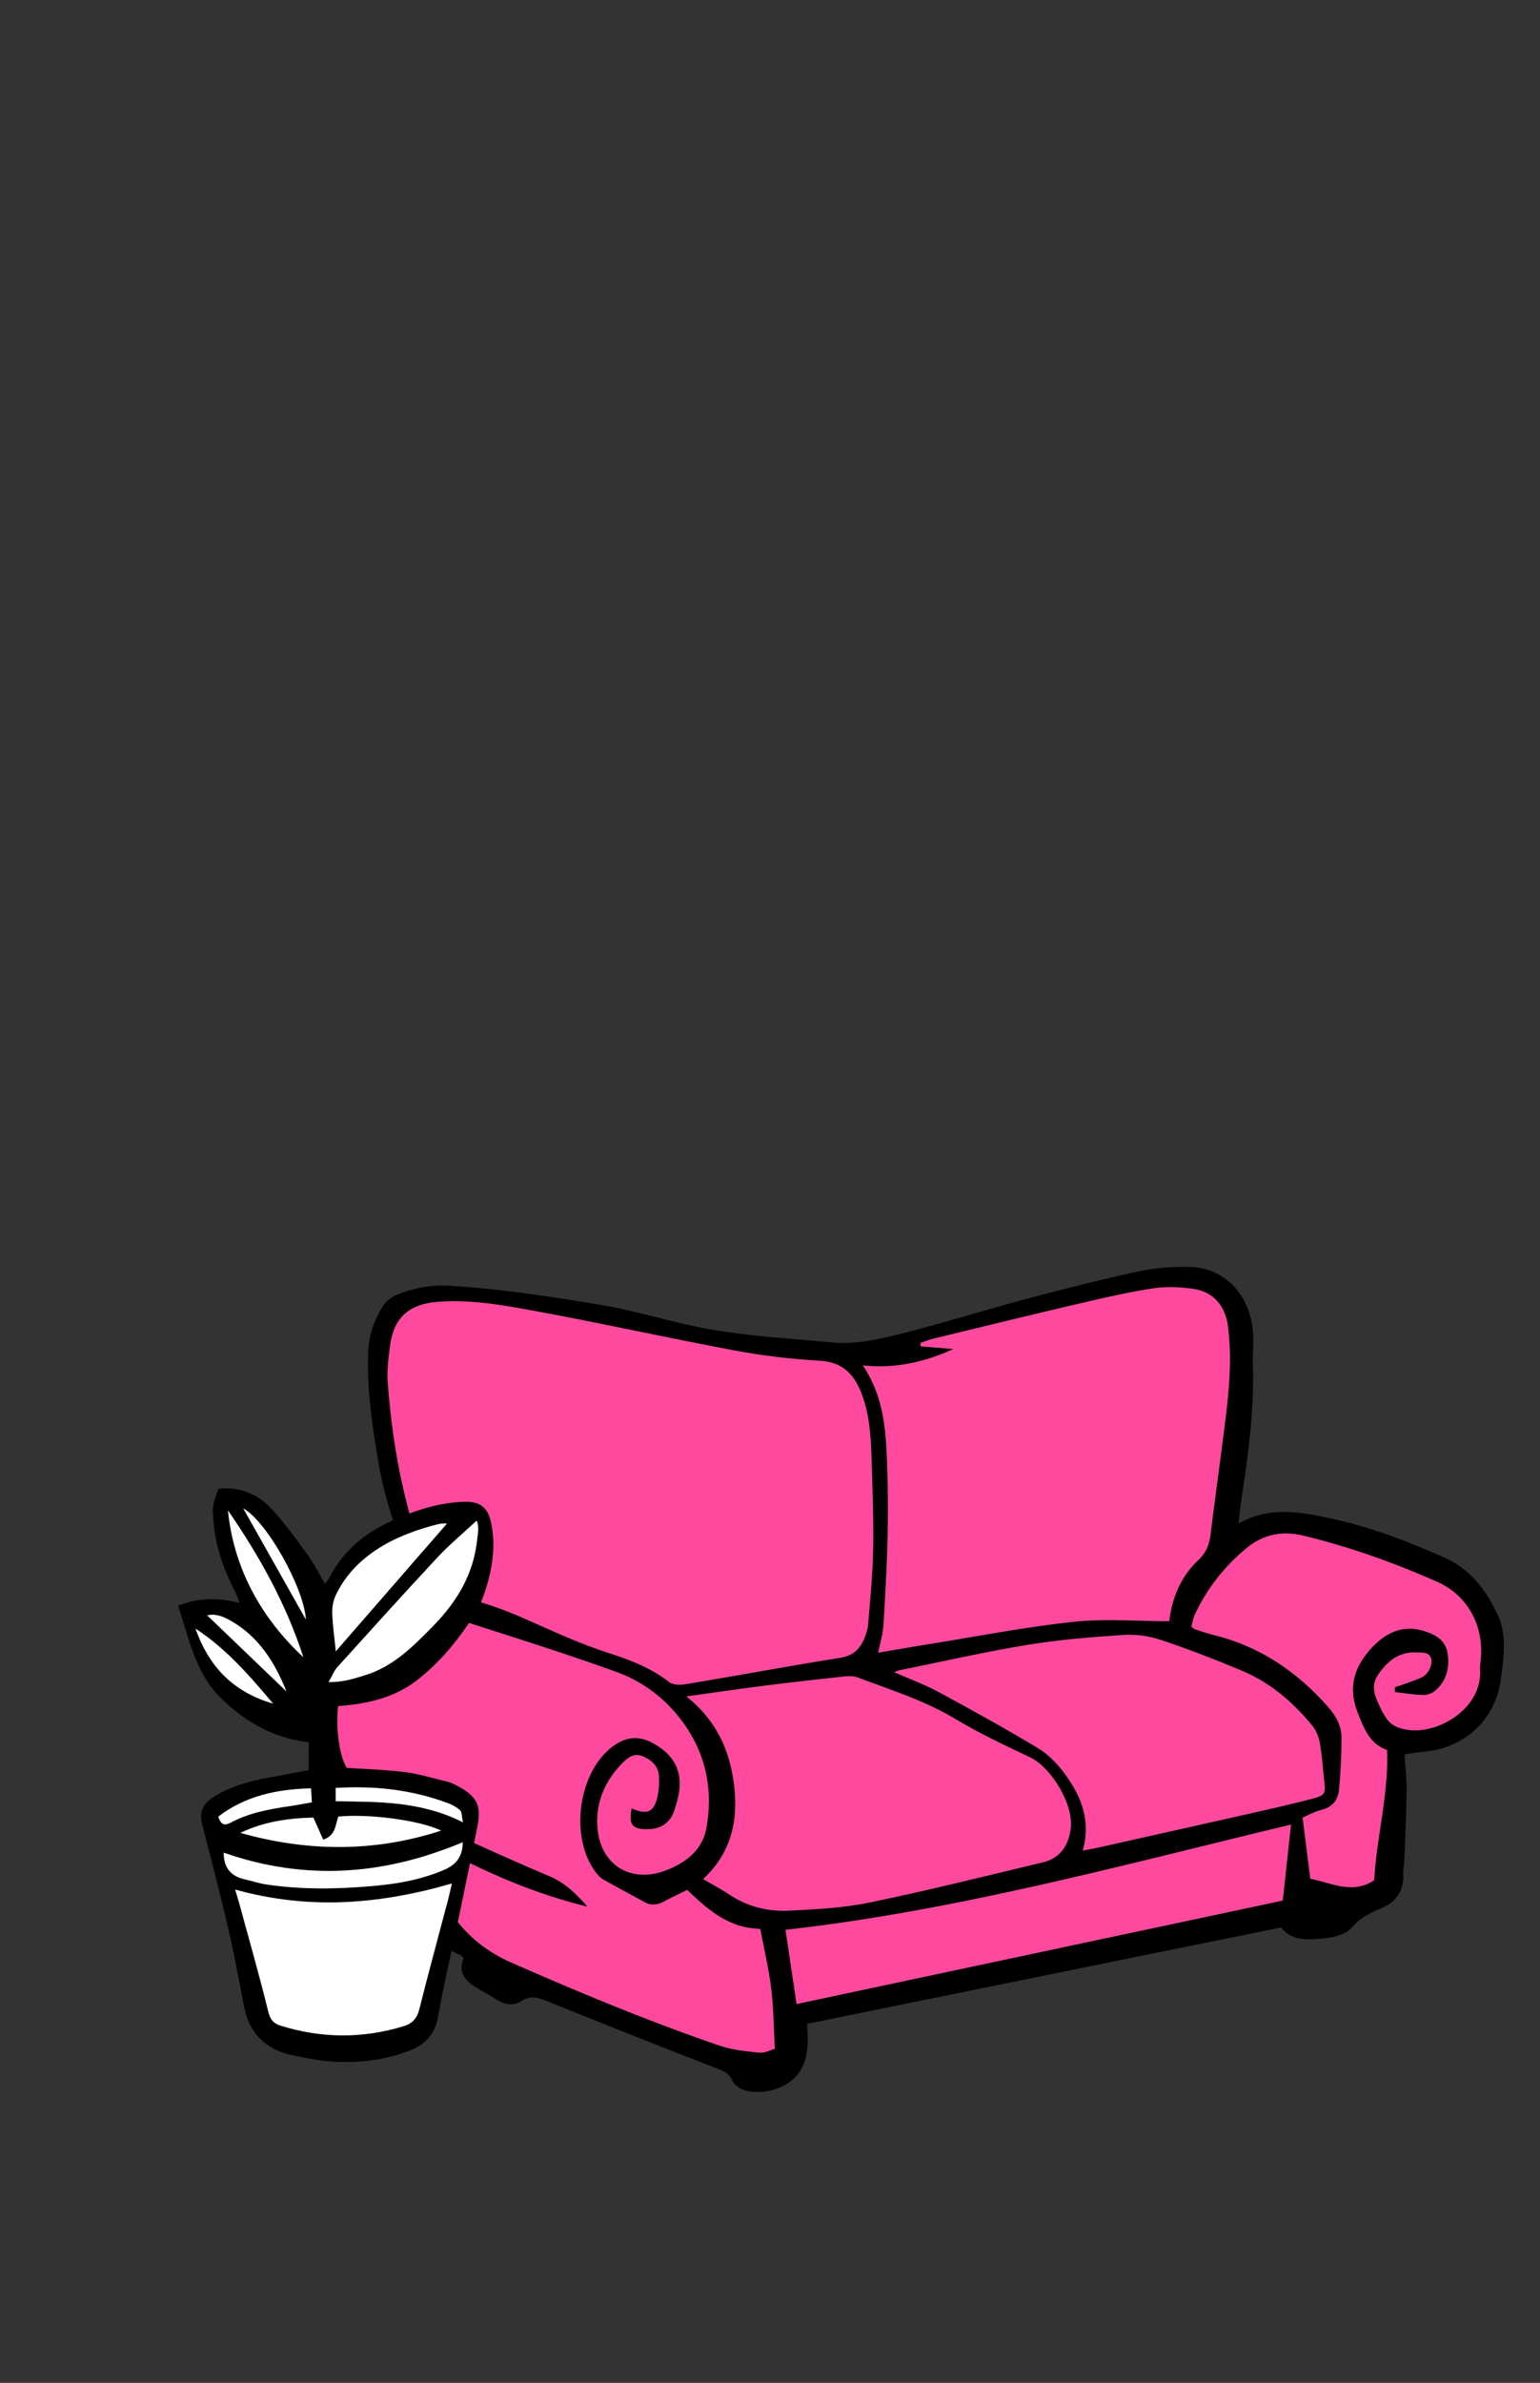 <svg width="578" height="894" viewBox="0 0 578 894" xmlns="http://www.w3.org/2000/svg"><rect x="0" y="0" width="578" height="894" fill="#333333" stroke="none"/><g fill="none" fill-rule="evenodd"><path d="M484.542 684.55c-63.396 15.207-125.53 32.295-189.716 39.477l4.147 27.836 182.473-38.813 3.096-28.5m38.986-49.711c-.01-.609-.01-1.219-.02-1.829 1.87-.639 3.76-1.237 5.61-1.929 1.71-.64 3.5-1.204 5.06-2.12 2.21-1.288 3.68-4.944 2.91-6.874-.99-2.464-3.27-1.985-5.26-2.108-6.73-.415-11.14 3.269-14.63 8.42-3.2 4.725-.66 8.977 1.34 13.226.35.737.82 1.414 1.22 2.128 1.98 3.543 5.05 4.8 9.04 5.302 11.56 1.455 27.52-8.445 26.71-22.513-.08-1.416.14-2.854.27-4.278 1.12-12.401-4.95-23.728-16.34-28.774-16.27-7.208-33.02-13.19-50.348-17.361-7.772-1.87-14.932-.548-21.285 4.738-8.318 6.921-14.841 15.171-19.382 24.973-.656 1.418-.887 3.034-1.273 4.407.648.511.927.874 1.287.991 2.33.758 4.647 1.586 7.023 2.166 17.306 4.215 31.26 13.695 42.942 26.917 2.978 3.37 5.084 7.086 5.1 11.491.025 6.509-.336 13.036-.897 19.524-.341 3.929-2.446 6.69-6.665 7.697-2.473.59-4.767 1.927-7.035 2.883l2.892 22.94c8.027 1.568 15.81 6.014 23.97.548.87-16.367 5.48-32.061 4.83-48.83-6.55-2.293-8.73-8.128-11.09-14.163-3.593-9.174-1.34-16.801 4.89-23.722 5.45-6.041 11.95-9.335 20.24-6.716 4.21 1.331 7.98 3.387 8.7 8.436.78 5.404-.41 10.24-4.65 13.881-1.14.983-2.97 1.682-4.46 1.644-3.58-.091-7.14-.697-10.7-1.095m-117.144 59.44c2.538-.478 3.946-.7 5.335-1.01 18.943-4.237 37.889-8.46 56.823-12.742 8.165-1.848 16.344-3.662 24.432-5.808 4.297-1.142 4.568-2.018 4.099-6.098-.558-4.863-.856-9.769-1.693-14.582-.397-2.281-1.35-4.744-2.794-6.517-7.193-8.826-15.731-16.166-26.288-20.624-9.968-4.209-20.098-8.093-30.351-11.542-4.361-1.468-9.27-2.27-13.84-1.972-12.203.795-24.453 1.765-36.508 3.744-16.121 2.647-32.077 6.307-48.1 9.547-.554.111-1.074.387-1.886.688 6.215 2.739 11.61 4.696 16.6 7.398 12.583 6.81 25.126 13.723 37.374 21.108 3.893 2.348 7.347 5.923 10.057 9.627 6.044 8.26 9.96 17.354 6.74 28.783m-142.47 10.704c3.709 2.183 6.939 3.901 9.975 5.911 6.734 4.456 14.296 6.314 22.12 5.944 10.176-.481 20.486-1.017 30.42-3.069 21.777-4.497 43.365-9.913 65.004-15.066 6.187-1.473 9.464-5.953 10.389-12.305 1.398-9.6-7.604-23.453-15.05-26.997-9.583-4.563-19.246-9.091-28.327-14.546-11.52-6.92-24.187-10.823-36.573-15.519-1.447-.549-3.222-.562-4.798-.391-10.141 1.098-20.278 2.24-30.398 3.52-9.23 1.168-18.436 2.529-29.044 3.998 11.336 9.069 16.327 20.239 17.896 33.301 1.626 13.543-1.157 25.512-11.613 35.219m-26.86-26.519c5.926 2.597 8.57 1.349 9.802-4.924.467-2.375.59-4.883.43-7.301-.241-3.644-2.618-5.764-5.831-7.217-3.277-1.482-5.577.211-7.633 2.25-6.568 6.516-10.147 14.646-9.633 23.725.835 14.746 12.543 21.574 25.287 16.883 7.574-2.789 14.08-7.566 15.618-15.95 2.735-14.916-.361-28.836-9.712-40.991-6.244-8.117-14.435-14.167-23.906-17.609-18.032-6.55-36.362-12.289-54.63-18.174-3.664-1.18-7.585-1.642-11.424-2.18-2.193-.307-4.482-.313-6.69-.085-13.242 1.364-22.077 9.005-27.9 20.399-4.418 8.65-5.008 17.799-3.436 27.455 1.267 7.79 4.39 13.206 11.899 16.255 7.739 3.144 15.417 6.565 21.635 12.463.859.815 2.084 1.287 3.199 1.785 13.98 6.252 27.893 12.672 42.004 18.62 5.995 2.528 10.249 6.777 14.39 11.484-21.376-5.233-41.22-14.05-60.758-25.181 0 1.742-.176 2.761.025 3.697 4.129 19.224 13.465 34.267 32.338 42.542 25.648 11.245 51.475 22.008 77.977 31.062 4.746 1.622 9.93 2.131 14.966 2.647 1.96.202 4.067-.994 5.747-1.455-.452-8.089-.48-15.39-1.367-22.587-.918-7.445-2.67-14.788-4.098-22.408-11.937-.256-19.731-7.256-27.427-14.598-3.1 1.534-5.87 2.8-8.538 4.254-2.52 1.374-4.95 1.724-7.558.281-5.176-2.867-10.412-5.626-15.56-8.544-1.021-.58-1.868-1.584-2.603-2.541-9.684-12.603-6.996-36.28 5.336-46.526 4.764-3.957 9.866-5.317 15.825-2.127 6.293 3.37 10.286 8.165 10.307 15.397.009 3.195-.943 6.472-1.9 9.574-1.577 5.109-5.258 7.516-10.638 7.449-5.4-.066-6.66-1.844-5.543-7.824m86.794-166.201c6.768 10.011 8.347 20.907 8.888 31.958a450.84 450.84 0 01.443 30.632c-.222 11.62-.883 23.237-1.587 34.842-.2 3.29-1.215 6.529-1.965 10.345 6.448-1.089 12.248-2.11 18.062-3.041 18.326-2.936 36.582-6.508 55.009-8.512 11.822-1.286 23.897-.241 36.157-.241 1.005-8.716 4.3-16.759 10.948-22.983 2.926-2.739 4.086-5.854 4.554-9.608 1.515-12.148 3.164-24.278 4.735-36.419 1.78-13.765 3.564-27.517 1.809-41.457-.958-7.618-5.29-13.064-12.922-14.195-4.97-.735-10.221-.967-15.162-.213-9.268 1.416-18.444 3.539-27.587 5.675-18.251 4.264-36.457 8.724-54.672 13.139-1.72.417-3.375 1.09-5.06 1.643l.024 1.27 12.323 1.041c-10.745 4.868-21.817 7.454-33.997 6.124M162.48 597.584c12.86 1.193 24.364 5.226 35.634 10.228 9.896 4.392 19.788 8.967 30.065 12.27 8.28 2.662 16.097 5.615 23.008 11.015 1.439 1.126 4.254 1.099 6.293.757 19.346-3.239 38.635-6.817 58.002-9.912 4.467-.714 6.98-2.983 8.658-6.663.836-1.835 1.515-3.869 1.68-5.861.773-9.354 1.735-18.72 1.885-28.093.189-11.651-.234-23.318-.62-34.97-.272-8.175-.855-16.357-3.951-24.083-2.794-6.969-7.183-11.257-15.443-11.741-10.775-.63-21.583-1.913-32.194-3.893-24.896-4.647-49.63-10.181-74.541-14.738-12.186-2.229-24.48-4.513-37.051-3.436-10.43.894-16.131 5.954-17.484 16.323-.607 4.646-1.236 9.402-.881 14.034.684 8.933 1.724 17.871 3.22 26.705 2.975 17.573 8.258 34.564 13.72 52.058m302.322-25.955c11.82-6.668 23.248-4.386 34.664-1.94 14.86 3.182 28.97 8.567 42.79 14.757 9.71 4.348 15.71 12.382 19.94 21.589 3.53 7.693 2.17 16.14 1.05 24.204-2.08 15.148-13.67 25.661-28.92 26.968-2.22.192-4.43.605-7.2.991.29 4.519.85 8.936.8 13.347-.09 8.761-.51 17.519-.83 26.277-.07 1.83-.52 3.663-.44 5.477.27 5.796-2.37 9.98-7.43 12.253-4.42 1.987-8.59 3.645-11.95 7.717-2.021 2.444-6.501 3.576-10.007 3.911-5.981.572-12.38 1.255-16.456-4.038l-177.86 36.134c.196 5.181.765 10.501-1.62 15.83-3.924 8.767-15.4 11.083-21.958 9.08-1.788-.547-3.858-2.092-4.603-3.724-1.405-3.085-3.913-3.705-6.62-4.762-20.933-8.17-41.838-16.416-62.664-24.856-3.411-1.383-6.327-2.314-9.693-.126-3.065 1.991-6.224 1.458-9.245-.413a192.132 192.132 0 00-6.855-4.07c-4.644-2.621-8.026-5.842-5.694-11.489-.537-.656-.734-1.149-1.057-1.254-7.042-2.269-9.692-8.137-12.126-14.358-3.854-9.854-5.963-19.957-5.086-31.065-2.473-1.508-4.981-3.186-7.624-4.618-8.477-4.593-16.5-9.761-23.491-16.519-2.02-1.952-3.485-3.89-4.14-6.541-4.496-18.213-.516-34.385 11.685-48.581 6.633-7.719 14.812-12.735 25.504-13.901-.773-2.165-1.3-3.855-1.971-5.486-5.851-14.209-11.084-28.689-13.661-43.83-2.322-13.638-4.384-27.398-3.842-41.366.247-6.34 2.296-12.065 5.587-17.284 1.198-1.9 3.462-3.524 5.598-4.359 6.307-2.467 12.834-3.611 19.753-3.175 19.173 1.208 38.13 4.103 57.023 7.281 11.45 1.925 22.637 5.379 34.016 7.8 17.012 3.623 34.359 4.484 51.627 6.123 9.498.902 18.308-1.168 27.13-3.415 15.619-3.977 31.019-8.8 46.597-12.945 13.795-3.67 27.644-7.192 41.596-10.191 6.325-1.36 12.974-1.913 19.447-1.746 13.81.357 23.104 11.38 23.784 25.499.176 3.669-.238 7.363-.117 11.038.55 16.811-1.673 33.38-4.191 49.929-.452 2.972-.756 5.967-1.24 9.847" fill="#000"/><path d="M162.48 597.584c-5.462-17.494-10.744-34.485-13.72-52.059-1.496-8.834-2.536-17.771-3.22-26.705-.355-4.632.275-9.387.88-14.033 1.355-10.369 7.055-15.43 17.486-16.323 12.57-1.077 24.865 1.207 37.05 3.435 24.913 4.558 49.645 10.092 74.542 14.739 10.61 1.98 21.419 3.262 32.194 3.893 8.26.484 12.648 4.772 15.442 11.74 3.097 7.727 3.68 15.909 3.95 24.084.387 11.652.81 23.319.622 34.97-.151 9.373-1.113 18.738-1.885 28.093-.165 1.992-.845 4.025-1.681 5.86-1.677 3.681-4.19 5.95-8.657 6.663-19.367 3.096-38.656 6.674-58.002 9.913-2.04.341-4.854.369-6.294-.757-6.91-5.4-14.727-8.353-23.008-11.015-10.276-3.303-20.17-7.878-30.064-12.27-11.271-5.002-22.774-9.036-35.634-10.228" fill="#FF499E"/><path d="M323.847 512.263c12.18 1.33 23.252-1.256 33.997-6.124l-12.322-1.041-.025-1.27c1.685-.553 3.34-1.226 5.06-1.643 18.216-4.415 36.422-8.875 54.673-13.139 9.142-2.136 18.318-4.259 27.587-5.675 4.94-.754 10.19-.522 15.16.213 7.634 1.131 11.966 6.577 12.924 14.195 1.755 13.94-.03 27.692-1.81 41.457-1.57 12.141-3.22 24.271-4.734 36.42-.47 3.753-1.63 6.868-4.555 9.607-6.647 6.225-9.942 14.268-10.947 22.983-12.261 0-24.336-1.045-36.157.242-18.427 2.004-36.684 5.575-55.01 8.511-5.814.931-11.613 1.952-18.062 3.041.75-3.816 1.766-7.055 1.965-10.345.704-11.605 1.365-23.222 1.587-34.842a450.84 450.84 0 00-.442-30.632c-.541-11.051-2.12-21.947-8.89-31.958m-86.792 166.201c-1.116 5.979.145 7.758 5.543 7.824 5.38.067 9.06-2.34 10.639-7.449.957-3.103 1.908-6.379 1.899-9.574-.02-7.232-4.014-12.028-10.307-15.397-5.96-3.19-11.061-1.83-15.825 2.127-12.332 10.246-15.02 33.923-5.336 46.526.736.957 1.582 1.961 2.605 2.541 5.146 2.918 10.383 5.677 15.558 8.544 2.608 1.443 5.038 1.093 7.558-.281 2.668-1.454 5.438-2.72 8.538-4.255 7.696 7.343 15.49 14.343 27.427 14.599 1.43 7.62 3.18 14.963 4.098 22.408.887 7.197.916 14.498 1.368 22.587-1.681.461-3.786 1.656-5.747 1.455-5.036-.516-10.221-1.025-14.967-2.647-26.502-9.054-52.328-19.817-77.977-31.062-18.873-8.275-28.21-23.318-32.338-42.542-.201-.936-.025-1.955-.025-3.697 19.539 11.131 39.383 19.948 60.76 25.181-4.143-4.707-8.397-8.956-14.392-11.484-14.11-5.948-28.022-12.368-42.004-18.62-1.115-.498-2.34-.971-3.2-1.785-6.217-5.898-13.895-9.319-21.634-12.463-7.51-3.049-10.632-8.465-11.9-16.255-1.57-9.656-.981-18.805 3.438-27.455 5.823-11.394 14.658-19.035 27.9-20.399 2.208-.228 4.496-.222 6.689.085 3.839.538 7.76 1 11.425 2.18 18.268 5.885 36.598 11.624 54.629 18.174 9.472 3.442 17.662 9.492 23.906 17.609 9.352 12.155 12.447 26.075 9.712 40.991-1.538 8.384-8.044 13.161-15.618 15.95-12.743 4.691-24.451-2.137-25.286-16.883-.515-9.079 3.064-17.209 9.633-23.725 2.055-2.039 4.355-3.732 7.632-2.25 3.213 1.453 5.59 3.573 5.83 7.217.163 2.418.039 4.926-.428 7.301-1.232 6.273-3.877 7.521-9.803 4.924" fill="#FF499E"/><path d="M263.914 704.983c10.456-9.707 13.239-21.676 11.613-35.219-1.57-13.061-6.56-24.231-17.896-33.301 10.608-1.468 19.814-2.83 29.044-3.998 10.12-1.28 20.257-2.421 30.398-3.52 1.576-.171 3.35-.157 4.798.392 12.386 4.696 25.053 8.598 36.573 15.518 9.08 5.455 18.743 9.983 28.327 14.546 7.446 3.544 16.448 17.397 15.05 26.997-.925 6.353-4.202 10.832-10.39 12.306-21.638 5.152-43.226 10.568-65.002 15.065-9.935 2.052-20.245 2.588-30.421 3.069-7.824.371-15.386-1.488-22.12-5.944-3.037-2.01-6.266-3.727-9.974-5.911" fill="#FF499E"/><path d="M406.383 694.278c3.222-11.429-.696-20.522-6.74-28.782-2.71-3.704-6.164-7.28-10.057-9.627-12.248-7.386-24.791-14.298-37.373-21.109-4.991-2.702-10.386-4.659-16.601-7.397.812-.302 1.333-.577 1.886-.689 16.024-3.24 31.979-6.9 48.1-9.546 12.056-1.98 24.306-2.95 36.51-3.745 4.568-.297 9.477.504 13.838 1.972 10.253 3.449 20.383 7.333 30.35 11.542 10.558 4.458 19.096 11.799 26.289 20.624 1.446 1.774 2.398 4.236 2.794 6.518.837 4.812 1.135 9.718 1.694 14.582.468 4.08.197 4.956-4.1 6.097-8.088 2.147-16.267 3.96-24.432 5.808-18.933 4.282-37.88 8.506-56.823 12.742-1.39.311-2.797.532-5.335 1.01" fill="#FF499E"/><path d="M523.528 634.839c3.56.398 7.13 1.004 10.7 1.095 1.49.038 3.32-.661 4.46-1.644 4.24-3.641 5.43-8.477 4.65-13.881-.72-5.049-4.49-7.105-8.7-8.436-8.29-2.619-14.79.675-20.24 6.716-6.23 6.921-8.484 14.548-4.89 23.722 2.36 6.035 4.54 11.87 11.09 14.163.65 16.769-3.96 32.463-4.83 48.829-8.16 5.467-15.944 1.021-23.972-.547l-2.891-22.94c2.267-.956 4.56-2.293 7.034-2.883 4.22-1.007 6.324-3.768 6.665-7.697.562-6.488.923-13.016.899-19.524-.017-4.405-2.124-8.121-5.101-11.492-11.683-13.221-25.637-22.701-42.942-26.917-2.376-.579-4.694-1.407-7.024-2.165-.36-.117-.64-.48-1.286-.991.386-1.373.616-2.989 1.272-4.407 4.54-9.802 11.065-18.052 19.382-24.973 6.354-5.286 13.514-6.608 21.285-4.738 17.329 4.171 34.079 10.153 50.349 17.361 11.39 5.046 17.46 16.373 16.34 28.774-.13 1.424-.35 2.862-.27 4.278.81 14.068-15.15 23.968-26.71 22.513-3.99-.502-7.06-1.759-9.04-5.302-.4-.714-.87-1.391-1.22-2.128-2-4.249-4.54-8.501-1.34-13.226 3.49-5.151 7.9-8.835 14.63-8.42 2 .123 4.27-.356 5.26 2.108.77 1.93-.7 5.586-2.91 6.874-1.56.916-3.35 1.48-5.06 2.12-1.85.692-3.74 1.29-5.61 1.929.01.61.01 1.22.02 1.829" fill="#FF499E"/><path d="M484.542 684.55l-3.096 28.5-182.473 38.813-4.147-27.836c64.187-7.182 126.32-24.27 189.716-39.477" fill="#FF499E"/><path d="M91.304 565.932l23.517 41.729c-.8-12.225-14.94-37.108-23.517-41.729zm-13.53 40.12l29.742 28.548c-4.334-10.833-10.298-20.386-20.672-26.394-2.827-1.637-5.881-2.955-9.07-2.154zm-4.41 4.966c4.882 13.686 13.48 23.564 29.127 28.146-9.291-11.09-17.971-20.885-29.126-28.146zm43.377 59.932c-12.915.314-24.682 2.857-34.824 10.613 1.093 3.256 2.447 3.421 4.693 2.229 6.984-3.706 14.653-5.087 22.383-6.203 2.636-.38 5.25-.909 8.046-1.4l-.298-5.239zm9.252 4.829c16.159.284 31.982-.088 47.754 7.896-.511-2.373-.39-3.838-1.054-4.454-1.252-1.16-2.87-2.065-4.488-2.669-13.548-5.05-27.562-6.666-42.212-5.748v4.975zM85.557 566.676c2.417 24.73 15.339 43.084 28.292 55.063-6.428-19.9-16.476-37.951-28.292-55.063zm80.018 120.139c-8.144-4.019-27.685-6.392-38.593-5.259-1.15 3.065-.886 7.034-5.666 8.658-1.238-2.769-2.382-5.332-3.701-8.287-9.363.195-18.625 1.54-27.397 5.722 25.239 7.131 50.325 7.301 75.357-.834zm8.093 4.353c-29.75 12.515-59.337 14.519-89.704 3.91.02 5.381 2.41 8.768 7.749 9.958 2.67.594 5.284 1.518 7.979 1.929 13.445 2.051 26.97 1.804 40.443.611 9.154-.812 18.227-2.389 26.784-6.161 4.668-2.057 6.797-5.386 6.749-10.247zm-47.631-71.624l41.699-47.932c-.966.052-2.107-.064-3.151.202-7.791 1.979-15.334 4.588-22.2 8.903-7.105 4.469-12.817 10.256-16.405 17.877-.943 2.004-1.341 4.472-1.267 6.702.148 4.456.794 8.895 1.324 14.248zm-2.731 11.557c5.587.052 9.592-1.359 13.632-2.59 10.753-3.277 18.266-10.971 25.832-18.689 8.886-9.067 14.976-19.444 16.325-32.286.25-2.392.797-4.768-.2-7-5.136 4.785-10.264 9.036-14.773 13.864-12.67 13.567-25.105 27.35-37.558 41.118-1.184 1.309-1.834 3.099-3.258 5.583zm-35.052 77.823c.64 2.146 1.166 3.782 1.618 5.44 3.655 13.405 7.479 26.768 10.793 40.256.723 2.94 1.888 4.499 4.5 5.318 15.382 4.814 30.782 4.955 46.232.272 3.318-1.006 5.107-2.897 5.98-6.393 3.365-13.471 7.046-26.863 10.587-40.289.57-2.165 1.028-4.361 1.613-6.871-27.086 7.848-53.65 9.987-81.323 2.267zm27.633-44.791v-10.462c-13.148-1.49-24.113-7.706-33.307-16.92-9.202-9.223-11.595-21.851-15.737-34.323 7.157-2.804 14.647-3.275 23.088-1.018-.586-1.537-.86-2.516-1.313-3.404-4.107-8.068-7.403-16.334-8.295-25.511-.652-6.703-.946-7.205 1.717-13.936 7.578-.849 14.326 1.731 19.467 7.118 5.229 5.478 9.623 11.779 14.124 17.909 2.293 3.123 4.019 6.663 6.35 10.607.762-1.062 1.344-1.696 1.726-2.432 5.194-10.014 13.38-16.747 23.508-21.256 8.62-3.838 17.49-6.798 27.077-7.061 5.95-.163 8.864 2.138 10.067 7.992 1.873 9.116.316 17.879-2.61 26.484-.877 2.58-1.973 5.164-3.426 7.457-6.004 9.473-12.966 18.184-21.907 25.07-8.192 6.31-17.856 8.623-27.944 9.524-1.522.136-3.052.171-5.15.283l1.793 22.723c9.195.597 17.797.832 26.313 1.823 5.59.652 11.064 2.35 16.565 3.684 1.312.318 2.562.981 3.773 1.612 7.26 3.785 8.997 7.326 7.406 15.213-2.241 11.111-4.494 22.22-6.813 33.315-2.64 12.628-5.68 25.183-7.913 37.881-1.212 6.886-4.976 10.683-11.107 12.999-9.14 3.453-18.638 4.553-28.278 3.963-5.238-.32-10.474-1.321-15.615-2.448-9.993-2.191-16.015-8.366-17.933-18.553-1.846-9.801-3.681-19.614-5.938-29.325-3.01-12.947-6.373-25.814-9.69-38.689-1.122-4.364-.02-7.551 4.38-10.328 6.228-3.929 13.207-5.842 20.375-7.164 4.972-.917 9.94-1.842 15.247-2.827z" fill="#000"/><path d="M88.254 708.924c27.673 7.72 54.236 5.581 81.323-2.268-.586 2.511-1.042 4.706-1.613 6.872-3.541 13.426-7.222 26.818-10.587 40.289-.873 3.496-2.662 5.387-5.98 6.393-15.451 4.683-30.85 4.542-46.231-.272-2.613-.819-3.778-2.378-4.501-5.318-3.314-13.488-7.14-26.851-10.793-40.257-.452-1.657-.977-3.293-1.618-5.439m35.051-77.823c1.424-2.484 2.074-4.274 3.258-5.583 12.453-13.768 24.889-27.551 37.558-41.118 4.509-4.828 9.637-9.079 14.774-13.864.996 2.232.45 4.608.199 7-1.35 12.842-7.44 23.219-16.325 32.286-7.566 7.718-15.08 15.412-25.832 18.689-4.04 1.231-8.045 2.642-13.632 2.59m2.732-11.557c-.53-5.354-1.177-9.792-1.324-14.248-.074-2.231.324-4.698 1.266-6.702 3.588-7.621 9.3-13.408 16.407-17.877 6.865-4.316 14.408-6.924 22.199-8.903 1.044-.266 2.184-.15 3.15-.203l-41.698 47.933" fill="#FFF"/><path d="M173.668 691.168c.048 4.86-2.081 8.189-6.75 10.247-8.557 3.772-17.63 5.349-26.783 6.16-13.473 1.194-26.998 1.441-40.444-.61-2.694-.411-5.307-1.335-7.978-1.93-5.34-1.189-7.73-4.576-7.75-9.957 30.368 10.609 59.956 8.605 89.705-3.91" fill="#FFF"/><path d="M165.575 686.815c-25.032 8.135-50.118 7.965-75.357.834 8.77-4.182 18.034-5.526 27.396-5.722l3.7 8.287c4.782-1.624 4.518-5.592 5.667-8.658 10.908-1.133 30.449 1.24 38.594 5.259M85.556 566.676c11.816 17.112 21.864 35.163 28.292 55.063-12.953-11.979-25.875-30.334-28.292-55.063m40.437 109.102v-4.975c14.649-.918 28.663.699 42.212 5.748 1.617.604 3.235 1.509 4.487 2.669.665.617.543 2.081 1.055 4.454-15.773-7.984-31.596-7.612-47.754-7.896m-9.253-4.829c.102 1.763.186 3.249.299 5.239-2.796.491-5.41 1.021-8.046 1.401-7.731 1.116-15.4 2.497-22.384 6.203-2.246 1.191-3.6 1.026-4.692-2.23 10.14-7.756 21.909-10.299 34.824-10.613m-43.377-59.931c11.155 7.261 19.836 17.056 29.126 28.146-15.646-4.582-24.244-14.459-29.126-28.146m4.41-4.966c3.188-.801 6.242.517 9.069 2.154 10.374 6.008 16.338 15.561 20.672 26.394l-29.741-28.548m13.53-40.12c8.578 4.621 22.717 29.504 23.517 41.729-7.897-14.013-15.76-27.962-23.517-41.729" fill="#FFF"/></g></svg>